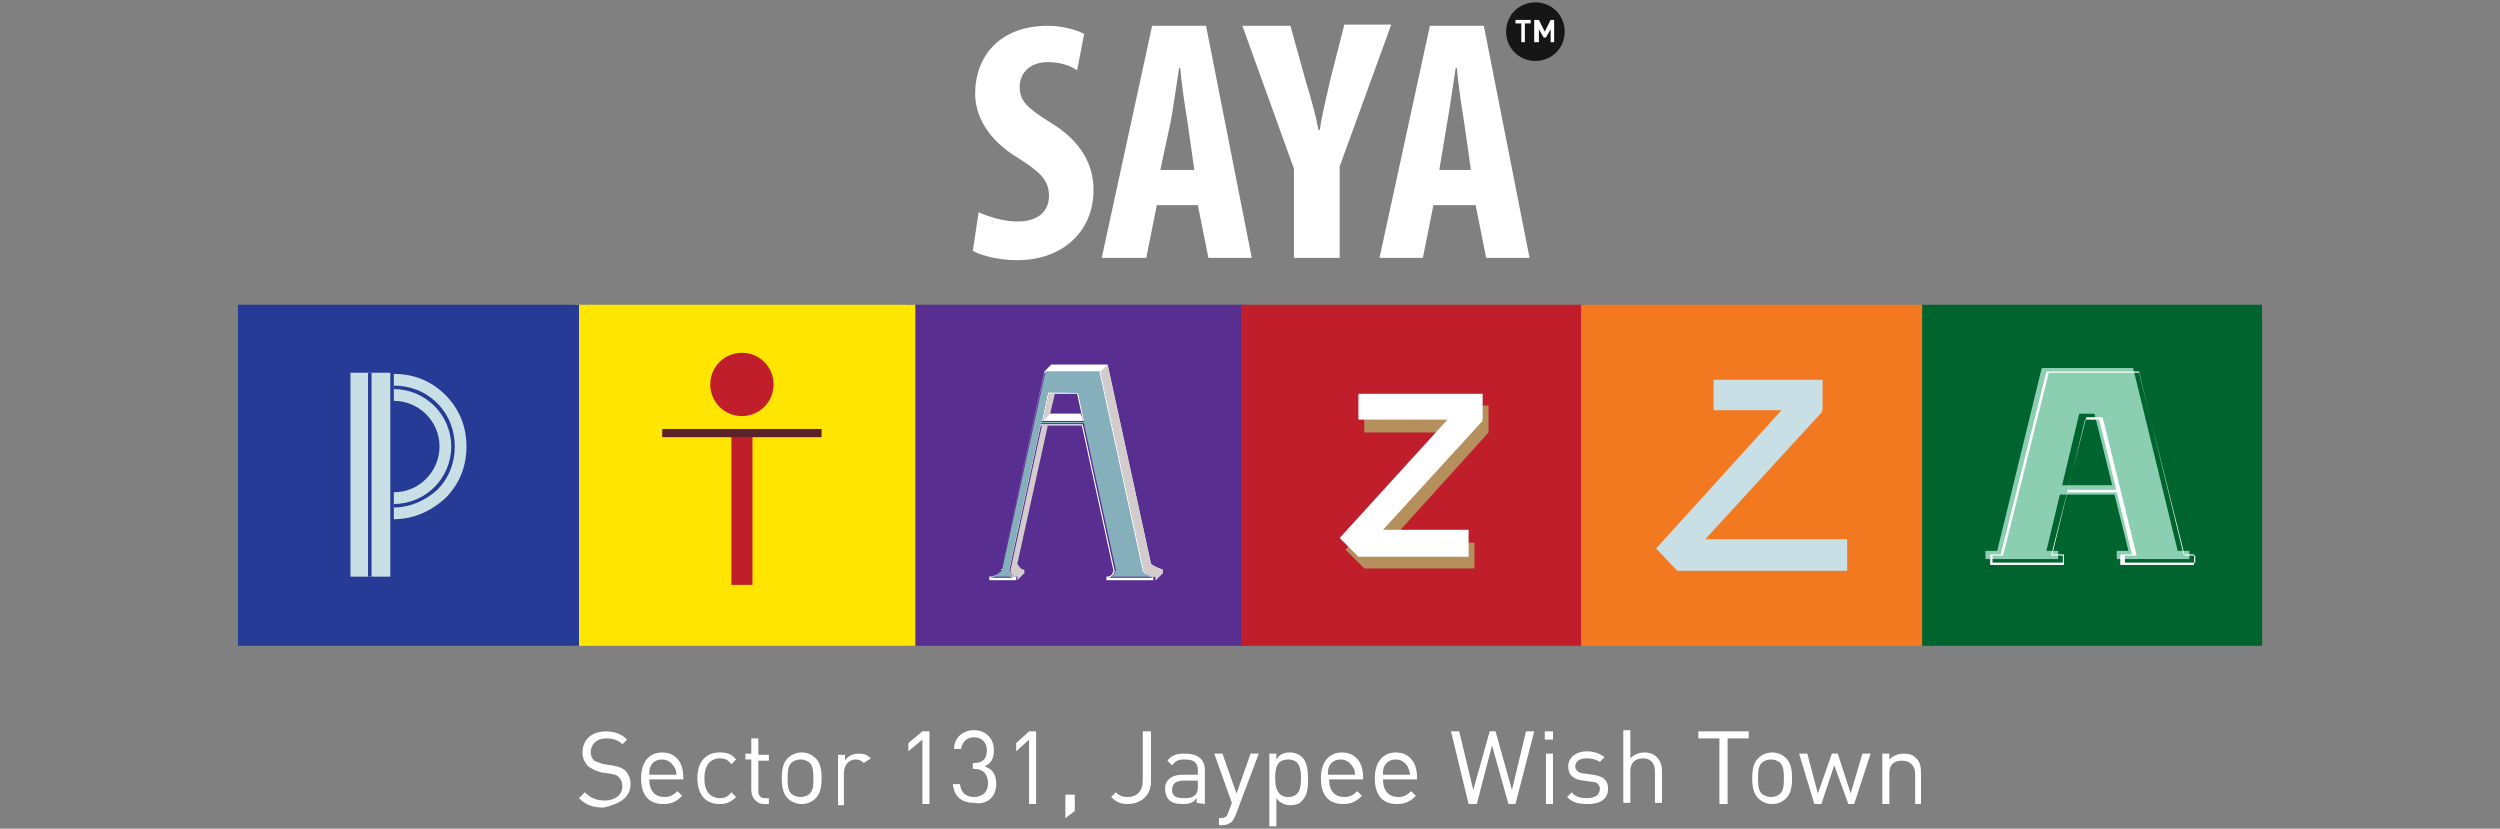 <?xml version="1.0" encoding="utf-8"?>
<!-- Generator: Adobe Illustrator 24.0.1, SVG Export Plug-In . SVG Version: 6.00 Build 0)  -->
<svg version="1.1" id="Layer_1" xmlns="http://www.w3.org/2000/svg" xmlns:xlink="http://www.w3.org/1999/xlink" x="0px" y="0px"
	 viewBox="0 0 213.3 70.7" style="enable-background:new 0 0 213.3 70.7;" xml:space="preserve">
<rect x="0" y="0" width="213.3" height="70.7" fill="#808080" stroke="none"/>
<style type="text/css">
	.st0{fill:#582E90;}
	.st1{fill:#FFE500;}
	.st2{fill:#C01E2B;}
	.st3{fill:#D3CCCC;}
	.st4{fill:#FFFFFF;}
	.st5{fill:#84AFBB;}
	.st6{fill:#5B2227;}
	.st7{fill:#00642E;}
	.st8{fill:#B5905C;}
	.st9{fill:#263B96;}
	.st10{fill:#F37920;}
	.st11{fill:#C8DFE5;}
	.st12{fill:#8BCEB2;}
	.st13{fill-rule:evenodd;clip-rule:evenodd;fill:#8BCEB2;}
	.st14{fill:none;stroke:#FFFFFF;stroke-width:0.216;stroke-miterlimit:22.926;}
	.st15{fill-rule:evenodd;clip-rule:evenodd;fill:#161616;}
</style>
<g>
	<g>
		<rect x="77.3" y="26" class="st0" width="29.1" height="29.1"/>
		<rect x="49" y="26" class="st1" width="29.1" height="29.1"/>
		<rect x="105.9" y="26" class="st2" width="29.1" height="29.1"/>
		<path class="st3" d="M86.2,48.7L86.2,48.7c0.1,0.3,0.2,0.5,0.6,0.5v0.3l0.6-0.6v-0.3c-0.3,0-0.4-0.2-0.6-0.5l2.6-11.8h-0.5
			L86.2,48.7z"/>
		<polygon class="st3" points="92.2,35.3 89.6,35.3 90,33.6 89.5,33.6 89,35.9 92.4,35.9 		"/>
		<path class="st4" d="M98.2,48.1l-3.7-17h-4.8l-0.6,0.6h4.8l3.7,17c0.1,0.3,0.6,0.5,1,0.5v0.3l0.6-0.6v-0.3
			C98.9,48.5,98.4,48.3,98.2,48.1"/>
		<path class="st4" d="M92,33.5C92,33.4,91.9,33.4,92,33.5l-2.5-0.1c-0.1,0-0.1,0-0.1,0.1l-0.5,2.3v0.1H89h3.4h0.1v-0.1L92,33.5z
			 M89,35.9l0.5-2.3h2.4l0.5,2.3H89z"/>
		<path class="st4" d="M97.6,48.7l-3.7-17h-4.8l-3.7,17c-0.1,0.3-0.6,0.5-1,0.5v0.3h2.3v-0.3c-0.3,0-0.4-0.2-0.6-0.5l2.7-12.4h3.5
			L95,48.7c-0.1,0.3-0.2,0.5-0.6,0.5v0.3h4v-0.3C98.2,49.2,97.7,49,97.6,48.7 M98.4,49.3h-3.8l0,0c0.3-0.1,0.4-0.3,0.5-0.5l0,0v-0.1
			l-2.7-12.4c0-0.1-0.1-0.1-0.1-0.1h-3.5c-0.1,0-0.1,0-0.1,0.1L86,48.7v0.1l0,0c0.1,0.2,0.2,0.5,0.5,0.5l0,0h-2.1l0,0
			c0.4,0,0.8-0.3,1-0.6l0,0l3.7-16.9h4.6l3.7,16.9l0,0C97.6,49,98.1,49.2,98.4,49.3L98.4,49.3z"/>
		<path class="st5" d="M97.5,48.7L97.5,48.7l-3.7-17h-4.6l-3.7,16.9l0,0c-0.1,0.3-0.6,0.5-1,0.6l0,0h2.1l0,0
			c-0.3-0.1-0.4-0.3-0.5-0.5l0,0v-0.1l2.7-12.4c0-0.1,0.1-0.1,0.1-0.1h3.5c0.1,0,0.1,0,0.1,0.1l2.7,12.4v0.1l0,0
			c-0.1,0.2-0.2,0.5-0.5,0.5l0,0h3.8l0,0C98.1,49.2,97.6,49,97.5,48.7 M92.5,36L92.5,36H89h-0.1v-0.1l0.5-2.3c0-0.1,0.1-0.1,0.1-0.1
			h2.4c0.1,0,0.1,0,0.1,0.1L92.5,36C92.5,35.9,92.5,35.9,92.5,36z"/>
		<path class="st3" d="M98.2,48.1l-3.7-17l-0.6,0.6l3.7,17c0.1,0.3,0.6,0.5,1,0.5v0.3l0.6-0.6v-0.3C98.9,48.5,98.4,48.3,98.2,48.1"
			/>
		<polygon class="st4" points="89,35.9 89.6,35.3 92.2,35.3 92.4,35.9 		"/>
		<rect x="62.4" y="36.9" class="st2" width="1.8" height="13"/>
		<rect x="56.5" y="36.6" class="st6" width="13.6" height="0.7"/>
		<path class="st2" d="M66,32.8c0-1.5-1.2-2.7-2.7-2.7c-1.5,0-2.7,1.2-2.7,2.7s1.2,2.7,2.7,2.7C64.8,35.5,66,34.3,66,32.8"/>
		<rect x="163.9" y="26" class="st7" width="29.1" height="29.1"/>
		<polygon class="st8" points="127,34.6 116.4,34.6 116.4,36.9 124,36.9 114.8,46.9 116.4,48.5 125.8,48.5 125.8,46.3 118.5,46.3 
			127,36.9 127,36.9 127,36.9 		"/>
		<polygon class="st4" points="126.5,33.6 115.9,33.6 115.9,35.8 123.5,35.8 114.3,45.9 115.9,47.5 125.3,47.5 125.3,45.2 118,45.2 
			126.5,35.9 126.4,35.8 126.5,35.8 		"/>
		<rect x="20.3" y="26" class="st9" width="29.1" height="29.1"/>
		<rect x="134.9" y="26" class="st10" width="29.1" height="29.1"/>
		<polygon class="st11" points="155.5,32.4 146.2,32.4 146.2,35 152,35 141.3,46.8 143.1,48.7 157.6,48.7 157.6,46 145.5,46 
			155.5,35.1 155.4,35 155.5,35 		"/>
		<polygon class="st12" points="180.6,47.7 180.6,47 181.6,47 178.7,35.3 177.4,35.3 174.6,47 175.6,47 175.6,47.7 169.4,47.7 
			169.4,47 170.4,47 174.2,31.4 181.9,31.4 181.9,31.4 182,31.4 185.8,47 186.8,47 186.8,47.7 		"/>
		<rect x="175.1" y="41.4" class="st13" width="6.1" height="0.8"/>
		<line class="st14" x1="176.4" y1="41.9" x2="180.7" y2="41.9"/>
		<path class="st4" d="M182.5,31.7L182.5,31.7h-7.9l-3.9,15.6h-0.9v0.9h6.3v-0.9h-1l2.8-11.5h1.2l2.8,11.5h-1v0.9h6.3v-0.9h-0.9
			L182.5,31.7z M174.8,31.8h7.6l0,0h0.1l3.9,15.6h0.9V48h-6v-0.6h1l-2.9-11.8H178l-3,11.8h1V48h-6v-0.6h0.9L174.8,31.8z"/>
		<rect x="29.9" y="31.8" class="st11" width="3.4" height="17.4"/>
		<rect x="31.4" y="31.8" class="st9" width="0.3" height="17.4"/>
		<path class="st11" d="M33.6,44.3V42c2.2,0,3.9-1.8,3.9-3.9c0-2.2-1.8-3.9-3.9-3.9v-2.3c1.7,0,3.2,0.6,4.4,1.8s1.8,2.7,1.8,4.4
			s-0.6,3.2-1.8,4.4C36.8,43.6,35.3,44.3,33.6,44.3"/>
		<path class="st9" d="M33.6,43.3V43c2.7,0,4.9-2.2,4.9-4.9s-2.2-4.9-4.9-4.9v-0.3c1.4,0,2.7,0.5,3.7,1.5s1.5,2.3,1.5,3.7
			s-0.5,2.7-1.5,3.7C36.3,42.7,35,43.3,33.6,43.3"/>
	</g>
	<g>
		<path class="st4" d="M83.5,18.1c0.8,0.4,2.2,0.8,3.3,0.8c1.8,0,2.7-0.9,2.7-2.2c0-1.4-0.9-2.1-2.6-3.2c-2.7-1.6-3.7-3.7-3.7-5.5
			c0-3.2,2.1-5.8,6.2-5.8c1.3,0,2.6,0.4,3.1,0.7L91.9,6c-0.6-0.4-1.4-0.7-2.5-0.7c-1.6,0-2.4,1-2.4,2.1c0,1.2,0.6,1.8,2.7,3.1
			c2.6,1.6,3.6,3.6,3.6,5.7c0,3.6-2.7,6-6.5,6c-1.6,0-3.1-0.4-3.8-0.8L83.5,18.1z"/>
		<path class="st4" d="M98.7,17.5L97.8,22H94l4.3-19.8h4.6l3.9,19.8h-3.7l-0.9-4.5H98.7z M101.9,14.5l-0.6-4.2
			c-0.2-1.2-0.5-3.2-0.6-4.5h-0.1c-0.2,1.3-0.5,3.4-0.7,4.5L99,14.5H101.9z"/>
		<path class="st4" d="M110.4,22v-7.6L106,2.2h4.1l1.3,4.7c0.4,1.3,0.8,2.7,1.1,4.2h0.1c0.2-1.4,0.6-2.9,0.9-4.3l1.2-4.7h4
			l-4.4,12.1V22H110.4z"/>
		<path class="st4" d="M122.3,17.5l-0.9,4.5h-3.7L122,2.2h4.6l3.9,19.8h-3.7l-0.9-4.5H122.3z M125.5,14.5l-0.6-4.2
			c-0.2-1.2-0.5-3.2-0.6-4.5h-0.1c-0.2,1.3-0.5,3.4-0.7,4.5l-0.7,4.2H125.5z"/>
		<path class="st15" d="M131,0.2c1.4,0,2.5,1.1,2.5,2.5s-1.1,2.5-2.5,2.5s-2.5-1.1-2.5-2.5S129.6,0.2,131,0.2"/>
		<polygon class="st4" points="130.6,2 130.6,1.7 129.3,1.7 129.3,2 129.8,2 129.8,3.6 130.1,3.6 130.1,2 		"/>
		<polygon class="st4" points="132.6,3.6 132.6,1.7 132.3,1.7 131.8,2.7 131.3,1.7 130.9,1.7 130.9,3.6 131.3,3.6 131.3,2.5 
			131.7,3.2 131.9,3.2 132.3,2.5 132.3,3.6 		"/>
	</g>
	<g>
		<path class="st4" d="M53.8,66.9c0-0.5-0.2-0.9-0.5-1.2c-0.3-0.2-0.5-0.3-1.1-0.4l-0.7-0.1c-0.3-0.1-0.6-0.2-0.8-0.3
			c-0.2-0.2-0.3-0.4-0.3-0.7c0-0.7,0.5-1.2,1.3-1.2c0.7,0,1.1,0.2,1.4,0.5l0.4-0.4c-0.5-0.5-1.1-0.7-1.8-0.7c-1.2,0-2,0.7-2,1.8
			c0,0.5,0.2,0.9,0.5,1.2c0.3,0.2,0.7,0.4,1.1,0.5L52,66c0.5,0.1,0.6,0.1,0.8,0.3c0.2,0.2,0.3,0.5,0.3,0.8c0,0.7-0.6,1.2-1.5,1.2
			c-0.7,0-1.2-0.2-1.7-0.7l-0.5,0.5c0.6,0.6,1.2,0.8,2.1,0.8C52.9,68.6,53.8,68,53.8,66.9"/>
		<path class="st4" d="M57.7,66.1h-2.3c0-0.3,0-0.5,0.1-0.7c0.2-0.4,0.5-0.6,1-0.6s0.8,0.3,1,0.6S57.7,65.8,57.7,66.1 M58.3,66.6
			v-0.3c0-1.3-0.7-2.1-1.8-2.1s-1.8,0.8-1.8,2.2c0,1.5,0.7,2.2,1.9,2.2c0.7,0,1.1-0.2,1.6-0.7l-0.4-0.4c-0.3,0.3-0.6,0.5-1.1,0.5
			c-0.8,0-1.3-0.5-1.3-1.5h2.9V66.6z"/>
		<path class="st4" d="M62.8,68l-0.4-0.4c-0.3,0.4-0.6,0.5-1,0.5s-0.8-0.2-1-0.5s-0.3-0.6-0.3-1.2c0-0.5,0.1-0.9,0.3-1.2
			c0.2-0.3,0.6-0.5,1-0.5s0.7,0.1,1,0.5l0.4-0.4c-0.4-0.5-0.8-0.6-1.4-0.6c-1.1,0-1.9,0.7-1.9,2.2s0.8,2.2,1.9,2.2
			C61.9,68.6,62.3,68.5,62.8,68"/>
		<path class="st4" d="M65.6,68.6v-0.5h-0.3c-0.4,0-0.6-0.2-0.6-0.6v-2.6h0.9v-0.5h-0.9V63h-0.6v1.3h-0.5v0.5h0.5v2.6
			c0,0.6,0.4,1.2,1.1,1.2H65.6z"/>
		<path class="st4" d="M69.4,66.4c0,0.5,0,1-0.3,1.3c-0.2,0.2-0.5,0.3-0.8,0.3s-0.6-0.1-0.8-0.3c-0.3-0.3-0.3-0.8-0.3-1.3
			s0-1,0.3-1.3c0.2-0.2,0.5-0.3,0.8-0.3s0.6,0.1,0.8,0.3C69.4,65.4,69.4,66,69.4,66.4 M70.1,66.4c0-0.7-0.1-1.3-0.5-1.7
			c-0.3-0.3-0.7-0.5-1.2-0.5s-0.9,0.2-1.2,0.5c-0.4,0.4-0.5,1-0.5,1.7s0.1,1.3,0.5,1.7c0.3,0.3,0.7,0.5,1.2,0.5s0.9-0.2,1.2-0.5
			C70,67.7,70.1,67.1,70.1,66.4z"/>
		<path class="st4" d="M74.3,64.7c-0.3-0.3-0.6-0.4-1-0.4c-0.5,0-1,0.2-1.2,0.6v-0.5h-0.6v4.3H72V66c0-0.7,0.4-1.2,1-1.2
			c0.3,0,0.5,0.1,0.7,0.3L74.3,64.7z"/>
		<polygon class="st4" points="79.3,68.6 79.3,62.4 78.7,62.4 77.5,63.4 77.5,64.1 78.7,63.1 78.7,68.6 		"/>
		<path class="st4" d="M85,66.9c0-0.8-0.3-1.3-1-1.5c0.6-0.3,0.8-0.7,0.8-1.4c0-1-0.7-1.7-1.7-1.7c-0.9,0-1.7,0.6-1.7,1.6H82
			c0.1-0.6,0.5-1,1.1-1s1.1,0.4,1.1,1.1c0,0.7-0.3,1.1-1.1,1.1H83v0.5h0.1c0.8,0,1.2,0.5,1.2,1.2c0,0.8-0.5,1.2-1.2,1.2
			c-0.6,0-1.1-0.3-1.2-1.1h-0.6c0.1,1.1,0.8,1.6,1.8,1.6C84.2,68.7,85,68,85,66.9"/>
		<polygon class="st4" points="88.4,68.6 88.4,62.4 87.8,62.4 86.7,63.4 86.7,64.1 87.8,63.1 87.8,68.6 		"/>
		<polygon class="st4" points="91.7,69.2 91.7,67.8 90.9,67.8 90.9,69.8 		"/>
		<path class="st4" d="M98.2,66.7v-4.3h-0.7v4.2c0,0.9-0.5,1.4-1.3,1.4c-0.5,0-0.8-0.2-1-0.4L94.8,68c0.4,0.4,0.8,0.6,1.4,0.6
			C97.3,68.6,98.2,67.9,98.2,66.7"/>
		<path class="st4" d="M102.2,67.1c0,0.4-0.1,0.6-0.2,0.7c-0.3,0.3-0.6,0.3-1,0.3c-0.7,0-1-0.2-1-0.7s0.3-0.8,1-0.8h1.2V67.1z
			 M102.8,68.6v-2.9c0-0.9-0.6-1.4-1.7-1.4c-0.7,0-1.1,0.1-1.5,0.6l0.4,0.4c0.3-0.4,0.5-0.5,1.1-0.5c0.8,0,1.1,0.3,1.1,0.9v0.4h-1.3
			c-1,0-1.5,0.5-1.5,1.2c0,0.3,0.1,0.7,0.3,0.9c0.3,0.3,0.6,0.4,1.2,0.4s0.9-0.1,1.2-0.5v0.4L102.8,68.6L102.8,68.6z"/>
		<path class="st4" d="M107.4,64.3h-0.7l-1.2,3.4l-1.2-3.4h-0.7l1.5,4.2l-0.3,0.8c-0.1,0.4-0.3,0.5-0.7,0.5H104v0.6h0.3
			c0.3,0,0.6-0.1,0.8-0.3c0.1-0.1,0.2-0.3,0.3-0.5L107.4,64.3z"/>
		<path class="st4" d="M111,66.4c0,0.8-0.1,1.6-1.1,1.6c-0.9,0-1.1-0.8-1.1-1.6c0-0.8,0.1-1.6,1.1-1.6S111,65.6,111,66.4
			 M111.6,66.4c0-0.7-0.1-1.4-0.5-1.8c-0.2-0.2-0.6-0.4-1-0.4c-0.5,0-0.9,0.1-1.2,0.6v-0.5h-0.6v6.2h0.6v-2.4
			c0.3,0.4,0.7,0.6,1.2,0.6c0.4,0,0.8-0.1,1-0.4C111.6,67.8,111.6,67.1,111.6,66.4z"/>
		<path class="st4" d="M115.6,66.1h-2.3c0-0.3,0-0.5,0.1-0.7c0.2-0.4,0.5-0.6,1-0.6s0.8,0.3,1,0.6C115.6,65.7,115.6,65.8,115.6,66.1
			 M116.3,66.6v-0.3c0-1.3-0.7-2.1-1.8-2.1c-1.1,0-1.8,0.8-1.8,2.2c0,1.5,0.7,2.2,1.9,2.2c0.7,0,1.1-0.2,1.6-0.7l-0.4-0.4
			c-0.3,0.3-0.6,0.5-1.1,0.5c-0.8,0-1.3-0.5-1.3-1.5h2.9V66.6z"/>
		<path class="st4" d="M120.3,66.1H118c0-0.3,0-0.5,0.1-0.7c0.2-0.4,0.5-0.6,1-0.6s0.8,0.3,1,0.6C120.2,65.7,120.3,65.8,120.3,66.1
			 M120.9,66.6v-0.3c0-1.3-0.7-2.1-1.8-2.1c-1.1,0-1.8,0.8-1.8,2.2c0,1.5,0.7,2.2,1.9,2.2c0.7,0,1.1-0.2,1.6-0.7l-0.4-0.4
			c-0.3,0.3-0.6,0.5-1.1,0.5c-0.8,0-1.3-0.5-1.3-1.5h2.9V66.6z"/>
		<polygon class="st4" points="130.9,62.4 130.2,62.4 129,67.4 127.6,62.4 127.1,62.4 125.7,67.4 124.5,62.4 123.8,62.4 125.3,68.6 
			126,68.6 127.3,63.6 128.7,68.6 129.3,68.6 		"/>
		<path class="st4" d="M132.5,63.1v-0.7h-0.7v0.7H132.5z M132.5,68.6v-4.3h-0.6v4.3H132.5z"/>
		<path class="st4" d="M137.2,67.3c0-0.8-0.5-1.1-1.3-1.2l-0.7-0.1c-0.5,0-0.8-0.3-0.8-0.6c0-0.4,0.3-0.7,1-0.7
			c0.4,0,0.8,0.1,1.1,0.3l0.4-0.4c-0.4-0.3-0.9-0.5-1.5-0.5c-0.9,0-1.6,0.5-1.6,1.3c0,0.7,0.4,1.1,1.3,1.2l0.7,0.1
			c0.5,0,0.7,0.3,0.7,0.6c0,0.5-0.4,0.8-1.1,0.8c-0.5,0-1-0.1-1.3-0.5l-0.4,0.4c0.5,0.5,1,0.6,1.8,0.6
			C136.5,68.6,137.2,68.2,137.2,67.3"/>
		<path class="st4" d="M141.8,68.6v-2.8c0-1-0.6-1.6-1.5-1.6c-0.5,0-0.9,0.2-1.2,0.5v-2.4h-0.6v6.2h0.6v-2.7c0-0.7,0.4-1.1,1.1-1.1
			c0.6,0,1,0.4,1,1.1v2.7h0.6V68.6z"/>
		<polygon class="st4" points="149.2,63 149.2,62.4 144.9,62.4 144.9,63 146.7,63 146.7,68.6 147.4,68.6 147.4,63 		"/>
		<path class="st4" d="M152.2,66.4c0,0.5,0,1-0.3,1.3c-0.2,0.2-0.5,0.3-0.8,0.3s-0.6-0.1-0.8-0.3c-0.3-0.3-0.3-0.8-0.3-1.3
			s0-1,0.3-1.3c0.2-0.2,0.5-0.3,0.8-0.3s0.6,0.1,0.8,0.3C152.2,65.4,152.2,66,152.2,66.4 M152.9,66.4c0-0.7-0.1-1.3-0.5-1.7
			c-0.3-0.3-0.7-0.5-1.2-0.5s-0.9,0.2-1.2,0.5c-0.4,0.4-0.5,1-0.5,1.7s0.1,1.3,0.5,1.7c0.3,0.3,0.7,0.5,1.2,0.5s0.9-0.2,1.2-0.5
			C152.8,67.7,152.9,67.1,152.9,66.4z"/>
		<polygon class="st4" points="159.6,64.3 158.9,64.3 157.9,67.7 156.8,64.3 156.3,64.3 155.1,67.7 154.2,64.3 153.5,64.3 
			154.8,68.6 155.4,68.6 156.5,65.3 157.7,68.6 158.2,68.6 		"/>
		<path class="st4" d="M163.9,68.6v-2.7c0-0.5-0.1-0.9-0.4-1.2c-0.3-0.3-0.6-0.4-1.1-0.4s-0.9,0.2-1.2,0.5v-0.5h-0.6v4.3h0.6V66
			c0-0.8,0.4-1.1,1.1-1.1c0.6,0,1.1,0.4,1.1,1.1v2.6H163.9z"/>
	</g>
</g>
</svg>
